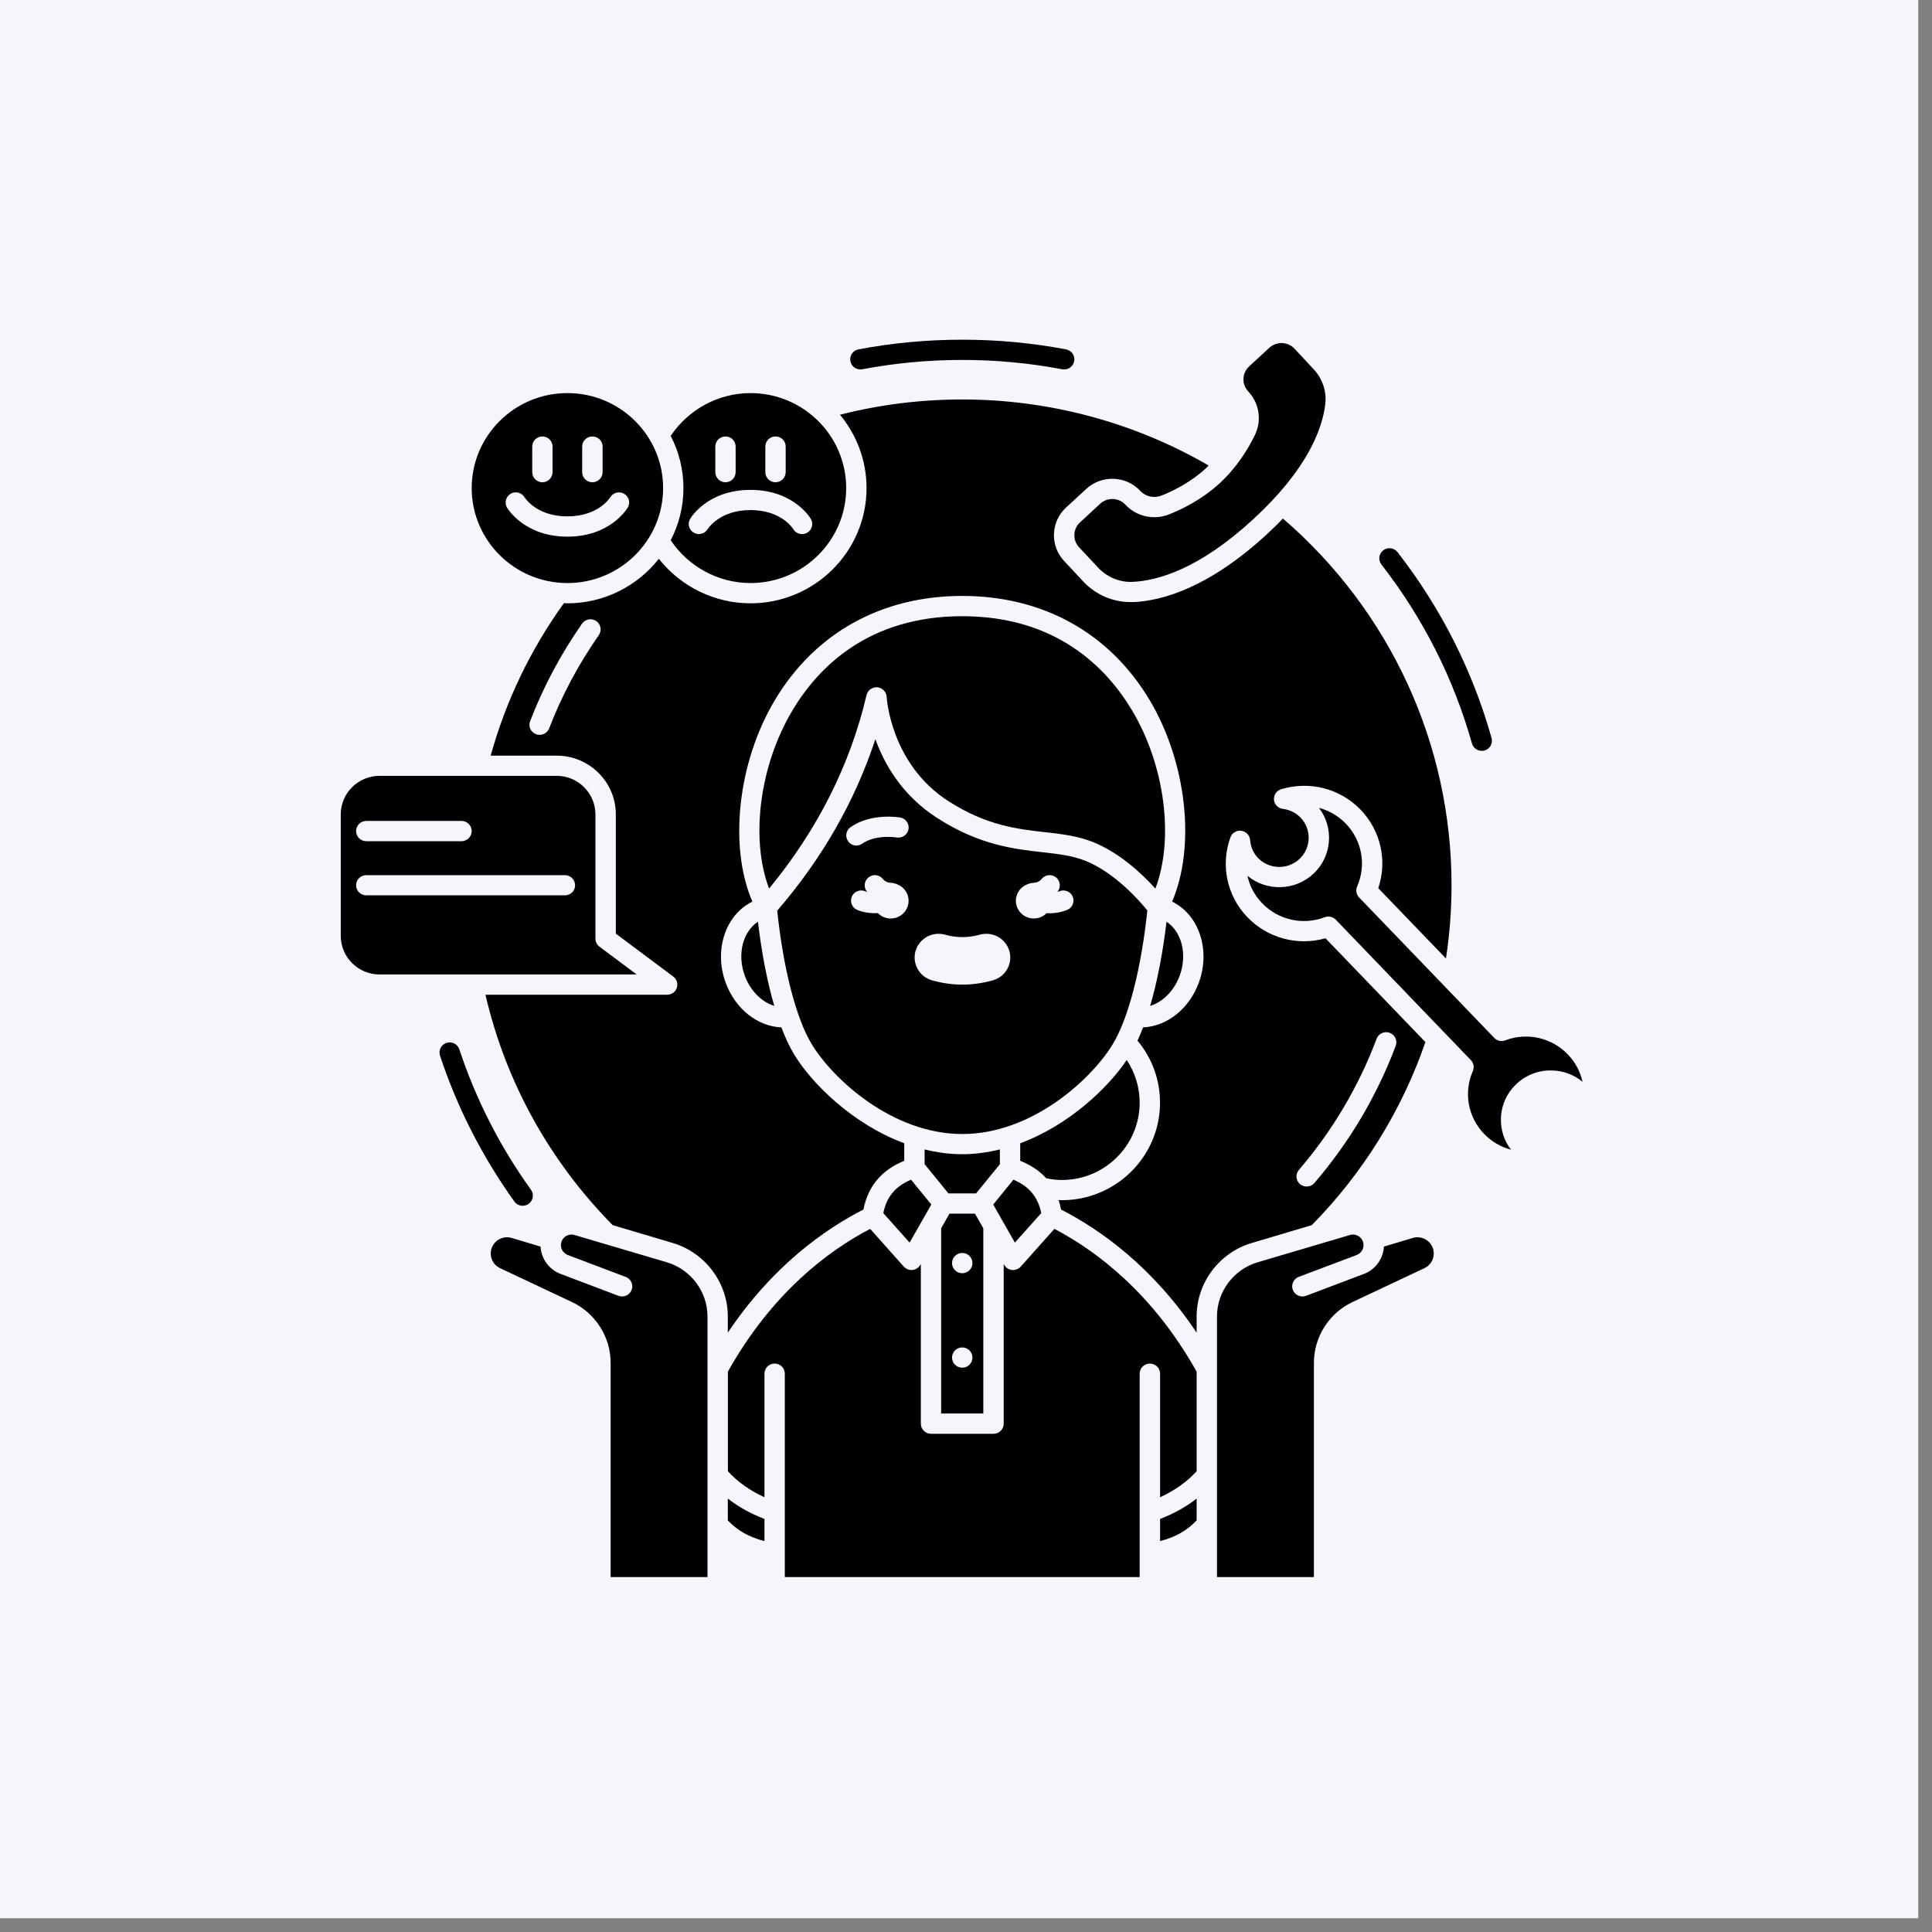 <svg xmlns="http://www.w3.org/2000/svg" xmlns:xlink="http://www.w3.org/1999/xlink" width="139" zoomAndPan="magnify" viewBox="0 0 104.25 104.25" height="139" preserveAspectRatio="xMidYMid meet" version="1.0"><rect x="0" y="0" width="104.25" height="104.25" fill="#808080" stroke="none"/><defs><clipPath id="5724323ab7"><path d="M 0 0 L 103.504 0 L 103.504 103.504 L 0 103.504 Z M 0 0 " clip-rule="nonzero"/></clipPath><clipPath id="8a868cf26c"><path d="M 39 66 L 65 66 L 65 85.16 L 39 85.16 Z M 39 66 " clip-rule="nonzero"/></clipPath><clipPath id="930f94fc68"><path d="M 67 43 L 85.402 43 L 85.402 63 L 67 63 Z M 67 43 " clip-rule="nonzero"/></clipPath><clipPath id="f2fb4881df"><path d="M 57 18.141 L 72 18.141 L 72 32 L 57 32 Z M 57 18.141 " clip-rule="nonzero"/></clipPath><clipPath id="cdfe5eaeb7"><path d="M 18.387 41 L 35 41 L 35 53 L 18.387 53 Z M 18.387 41 " clip-rule="nonzero"/></clipPath><clipPath id="ce9bd35c6d"><path d="M 26 66 L 39 66 L 39 85.16 L 26 85.16 Z M 26 66 " clip-rule="nonzero"/></clipPath><clipPath id="2c491fd467"><path d="M 65 66 L 78 66 L 78 85.16 L 65 85.16 Z M 65 66 " clip-rule="nonzero"/></clipPath><clipPath id="8be9dc9dc3"><path d="M 45 18.141 L 58 18.141 L 58 20 L 45 20 Z M 45 18.141 " clip-rule="nonzero"/></clipPath></defs><g clip-path="url(#5724323ab7)"><path fill="#ffffff" d="M 0 0 L 103.504 0 L 103.504 103.504 L 0 103.504 Z M 0 0 " fill-opacity="1" fill-rule="nonzero"/><path fill="#f4f6fc" d="M 0 0 L 103.504 0 L 103.504 103.504 L 0 103.504 Z M 0 0 " fill-opacity="1" fill-rule="nonzero"/></g><g clip-path="url(#8a868cf26c)"><path fill="#000000" d="M 56.895 66.309 L 55.078 68.348 C 54.973 68.465 54.82 68.531 54.664 68.531 C 54.645 68.531 54.625 68.531 54.605 68.527 C 54.43 68.512 54.273 68.406 54.188 68.254 L 54.16 68.207 L 54.16 76.82 C 54.16 77.121 53.914 77.367 53.609 77.367 L 50.234 77.367 C 49.934 77.367 49.688 77.121 49.688 76.82 L 49.688 68.207 L 49.66 68.254 C 49.57 68.406 49.414 68.508 49.238 68.527 C 49.219 68.531 49.199 68.531 49.18 68.531 C 49.023 68.531 48.875 68.465 48.77 68.348 L 46.953 66.309 C 44.691 67.492 41.656 69.766 39.277 74.012 L 39.277 79.387 C 39.801 79.961 40.457 80.43 41.25 80.789 L 41.25 74.125 C 41.25 73.82 41.496 73.578 41.801 73.578 C 42.102 73.578 42.348 73.82 42.348 74.125 L 42.348 85.098 L 61.496 85.098 L 61.496 74.125 C 61.496 73.82 61.742 73.578 62.047 73.578 C 62.352 73.578 62.598 73.82 62.598 74.125 L 62.598 80.789 C 63.387 80.43 64.047 79.961 64.57 79.387 L 64.57 74.012 C 62.188 69.766 59.152 67.492 56.895 66.309 Z M 56.895 66.309 " fill-opacity="1" fill-rule="nonzero"/></g><path fill="#000000" d="M 47.344 37.086 C 47.617 37.113 47.832 37.336 47.844 37.605 C 47.844 37.641 48.055 41.227 51.176 43.23 C 53.23 44.551 54.898 44.734 56.367 44.902 C 57.273 45.004 58.125 45.098 58.969 45.434 C 60.441 46.023 61.664 47.191 62.344 47.949 C 63.355 45.293 62.879 41.34 61.09 38.34 C 59.707 36.02 56.992 33.25 51.922 33.25 C 46.852 33.25 44.141 36.016 42.758 38.336 C 40.969 41.336 40.488 45.285 41.5 47.945 C 44.094 44.797 45.871 41.293 46.758 37.508 C 46.82 37.242 47.074 37.066 47.344 37.086 Z M 47.344 37.086 " fill-opacity="1" fill-rule="nonzero"/><g clip-path="url(#930f94fc68)"><path fill="#000000" d="M 84.598 56.895 C 83.727 55.988 82.402 55.691 81.223 56.137 C 81.016 56.219 80.781 56.164 80.629 56.004 L 73.34 48.43 C 73.184 48.27 73.145 48.035 73.23 47.836 C 73.734 46.688 73.5 45.359 72.625 44.449 C 72.219 44.027 71.715 43.738 71.172 43.594 C 71.984 44.66 71.883 46.188 70.887 47.133 C 69.887 48.078 68.348 48.113 67.312 47.258 C 67.43 47.805 67.699 48.316 68.105 48.738 C 68.977 49.645 70.305 49.941 71.484 49.492 C 71.547 49.469 71.613 49.457 71.68 49.457 C 71.828 49.457 71.973 49.516 72.078 49.625 L 79.367 57.203 C 79.52 57.363 79.562 57.594 79.473 57.797 C 78.969 58.945 79.207 60.273 80.078 61.18 C 80.484 61.602 80.988 61.895 81.531 62.035 C 81.164 61.559 80.977 60.977 80.988 60.367 C 81.004 59.652 81.301 58.988 81.82 58.496 C 82.34 58.004 83.02 57.742 83.738 57.762 C 84.352 57.773 84.93 57.988 85.395 58.375 C 85.273 57.828 85.004 57.316 84.598 56.895 Z M 84.598 56.895 " fill-opacity="1" fill-rule="nonzero"/></g><path fill="#000000" d="M 39.273 82.039 C 39.789 82.586 40.418 82.945 41.25 83.156 L 41.25 81.961 C 40.504 81.676 39.844 81.309 39.273 80.863 Z M 39.273 82.039 " fill-opacity="1" fill-rule="nonzero"/><path fill="#000000" d="M 63.652 52.656 C 64.082 51.496 63.762 50.27 62.945 49.738 C 62.742 51.445 62.441 52.988 62.062 54.277 C 62.738 54.07 63.352 53.469 63.652 52.656 Z M 63.652 52.656 " fill-opacity="1" fill-rule="nonzero"/><path fill="#000000" d="M 51.922 61.191 C 55.707 61.191 58.918 58.211 60.051 56.332 C 60.891 54.945 61.582 52.262 61.91 49.129 C 61.512 48.633 60.176 47.094 58.559 46.445 C 57.855 46.168 57.109 46.082 56.242 45.984 C 54.734 45.816 52.852 45.605 50.582 44.145 C 48.676 42.926 47.719 41.234 47.234 39.883 C 46.141 43.223 44.363 46.324 41.938 49.141 C 42.266 52.27 42.957 54.945 43.793 56.332 C 44.926 58.211 48.141 61.191 51.922 61.191 Z M 55.469 47.703 C 55.508 47.684 55.547 47.676 55.586 47.668 C 55.586 47.668 55.59 47.664 55.594 47.664 C 55.633 47.656 55.668 47.641 55.711 47.641 C 55.832 47.641 56.062 47.613 56.199 47.434 C 56.387 47.195 56.73 47.152 56.973 47.336 C 57.211 47.52 57.258 47.859 57.074 48.102 C 57.062 48.113 57.051 48.117 57.043 48.129 C 57.082 48.117 57.121 48.109 57.16 48.094 C 57.438 47.973 57.762 48.102 57.883 48.379 C 58 48.656 57.871 48.977 57.594 49.094 C 57.281 49.227 56.93 49.281 56.598 49.281 C 56.555 49.281 56.516 49.277 56.473 49.273 C 56.297 49.453 56.055 49.562 55.785 49.562 C 55.25 49.562 54.816 49.133 54.816 48.605 C 54.816 48.184 55.09 47.832 55.469 47.703 Z M 49.402 51.316 C 49.559 50.77 50.07 50.387 50.645 50.387 C 50.762 50.387 50.883 50.402 50.996 50.434 C 51.305 50.523 51.621 50.566 51.934 50.566 C 52.246 50.566 52.559 50.523 52.871 50.434 C 52.984 50.402 53.105 50.387 53.223 50.387 C 53.801 50.387 54.309 50.77 54.465 51.32 C 54.66 52 54.258 52.707 53.574 52.898 C 53.031 53.051 52.48 53.129 51.934 53.129 C 51.387 53.129 50.832 53.051 50.293 52.898 C 49.609 52.707 49.207 51.996 49.402 51.316 Z M 48.062 49.562 C 47.789 49.562 47.543 49.449 47.367 49.27 C 47.324 49.273 47.281 49.277 47.234 49.277 C 46.895 49.277 46.543 49.223 46.246 49.094 C 45.969 48.969 45.844 48.645 45.969 48.371 C 46.09 48.098 46.414 47.973 46.691 48.094 C 46.727 48.109 46.766 48.121 46.805 48.133 C 46.793 48.121 46.781 48.113 46.773 48.102 C 46.586 47.859 46.633 47.52 46.875 47.336 C 47.113 47.152 47.461 47.195 47.645 47.434 C 47.781 47.613 48.012 47.641 48.133 47.641 C 48.176 47.641 48.215 47.656 48.254 47.664 C 48.254 47.668 48.258 47.668 48.258 47.668 C 48.301 47.676 48.34 47.684 48.375 47.703 C 48.754 47.832 49.027 48.184 49.027 48.605 C 49.027 49.137 48.594 49.562 48.062 49.562 Z M 45.895 44.633 C 47.008 43.852 48.512 44.102 48.574 44.113 C 48.875 44.164 49.074 44.449 49.023 44.746 C 48.969 45.039 48.691 45.238 48.387 45.188 C 48.375 45.188 47.266 45.008 46.527 45.523 C 46.434 45.59 46.32 45.625 46.211 45.625 C 46.039 45.625 45.871 45.543 45.762 45.391 C 45.59 45.145 45.648 44.805 45.895 44.633 Z M 45.895 44.633 " fill-opacity="1" fill-rule="nonzero"/><path fill="#000000" d="M 40.191 52.656 C 40.492 53.469 41.105 54.07 41.781 54.277 C 41.402 52.988 41.102 51.445 40.898 49.738 C 40.082 50.27 39.762 51.496 40.191 52.656 Z M 40.191 52.656 " fill-opacity="1" fill-rule="nonzero"/><path fill="#000000" d="M 36.191 29.152 C 37.145 30.578 38.762 31.461 40.496 31.461 C 43.344 31.461 45.66 29.164 45.66 26.336 C 45.66 23.508 43.344 21.211 40.496 21.211 C 38.762 21.211 37.145 22.094 36.191 23.52 C 36.629 24.367 36.879 25.32 36.879 26.336 C 36.879 27.352 36.629 28.305 36.191 29.152 Z M 41.297 24.098 C 41.297 23.793 41.543 23.551 41.844 23.551 C 42.148 23.551 42.395 23.793 42.395 24.098 L 42.395 25.477 C 42.395 25.777 42.148 26.023 41.844 26.023 C 41.543 26.023 41.297 25.777 41.297 25.477 Z M 38.598 24.098 C 38.598 23.793 38.844 23.551 39.148 23.551 C 39.449 23.551 39.695 23.793 39.695 24.098 L 39.695 25.477 C 39.695 25.777 39.449 26.023 39.148 26.023 C 38.844 26.023 38.598 25.777 38.598 25.477 Z M 37.238 28.004 C 37.273 27.938 38.176 26.434 40.496 26.434 C 42.812 26.434 43.719 27.938 43.754 28.004 C 43.906 28.262 43.816 28.598 43.555 28.746 C 43.469 28.797 43.371 28.82 43.277 28.82 C 43.09 28.82 42.902 28.723 42.801 28.547 C 42.781 28.512 42.156 27.523 40.496 27.523 C 38.836 27.523 38.211 28.512 38.184 28.555 C 38.027 28.809 37.691 28.895 37.434 28.742 C 37.176 28.59 37.086 28.262 37.238 28.004 Z M 37.238 28.004 " fill-opacity="1" fill-rule="nonzero"/><g clip-path="url(#f2fb4881df)"><path fill="#000000" d="M 60.723 27.23 C 60.535 27.027 60.277 26.926 60.02 26.926 C 59.785 26.926 59.551 27.012 59.367 27.18 L 58.277 28.188 C 58.09 28.359 57.98 28.594 57.973 28.848 C 57.961 29.102 58.055 29.344 58.227 29.531 L 59.258 30.633 C 59.742 31.148 60.414 31.426 61.109 31.398 C 62.477 31.336 64.719 30.699 67.629 28.012 C 70.543 25.328 71.348 23.16 71.512 21.809 C 71.594 21.125 71.363 20.434 70.879 19.918 L 69.852 18.816 C 69.676 18.629 69.438 18.523 69.184 18.512 C 68.93 18.504 68.68 18.594 68.492 18.766 L 67.402 19.773 C 67.016 20.129 66.992 20.734 67.352 21.117 C 67.957 21.766 68.098 22.695 67.707 23.488 C 67.367 24.188 66.762 25.203 65.816 26.074 C 64.871 26.945 63.805 27.469 63.078 27.758 C 62.254 28.082 61.328 27.875 60.723 27.23 Z M 60.723 27.23 " fill-opacity="1" fill-rule="nonzero"/></g><g clip-path="url(#cdfe5eaeb7)"><path fill="#000000" d="M 32.352 51.086 C 32.211 50.984 32.129 50.82 32.129 50.648 L 32.129 43.945 C 32.129 42.797 31.188 41.863 30.031 41.863 L 20.484 41.863 C 19.328 41.863 18.387 42.797 18.387 43.945 L 18.387 50.5 C 18.387 51.648 19.328 52.582 20.484 52.582 L 34.355 52.582 C 33.734 52.117 32.988 51.562 32.352 51.086 Z M 19.766 44.297 L 24.902 44.297 C 25.207 44.297 25.453 44.543 25.453 44.844 C 25.453 45.145 25.207 45.391 24.902 45.391 L 19.766 45.391 C 19.461 45.391 19.215 45.145 19.215 44.844 C 19.215 44.543 19.461 44.297 19.766 44.297 Z M 30.48 48.312 L 19.766 48.312 C 19.461 48.312 19.215 48.07 19.215 47.77 C 19.215 47.465 19.461 47.223 19.766 47.223 L 30.484 47.223 C 30.785 47.223 31.031 47.465 31.031 47.77 C 31.031 48.07 30.785 48.312 30.48 48.312 Z M 30.48 48.312 " fill-opacity="1" fill-rule="nonzero"/></g><path fill="#000000" d="M 30.617 31.461 C 33.465 31.461 35.781 29.164 35.781 26.336 C 35.781 23.508 33.465 21.211 30.617 21.211 C 27.77 21.211 25.453 23.508 25.453 26.336 C 25.453 29.164 27.77 31.461 30.617 31.461 Z M 31.414 24.098 C 31.414 23.793 31.66 23.551 31.965 23.551 C 32.27 23.551 32.516 23.793 32.516 24.098 L 32.516 25.477 C 32.516 25.777 32.27 26.023 31.965 26.023 C 31.66 26.023 31.414 25.777 31.414 25.477 Z M 28.719 24.098 C 28.719 23.793 28.965 23.551 29.266 23.551 C 29.57 23.551 29.816 23.793 29.816 24.098 L 29.816 25.477 C 29.816 25.777 29.57 26.023 29.266 26.023 C 28.965 26.023 28.719 25.777 28.719 25.477 Z M 27.559 26.641 C 27.82 26.488 28.156 26.578 28.309 26.84 C 28.332 26.875 28.957 27.863 30.617 27.863 C 32.277 27.863 32.902 26.875 32.926 26.836 C 33.082 26.578 33.418 26.492 33.68 26.645 C 33.938 26.797 34.027 27.125 33.875 27.387 C 33.836 27.449 32.934 28.957 30.617 28.957 C 28.297 28.957 27.395 27.449 27.355 27.387 C 27.207 27.125 27.297 26.789 27.559 26.641 Z M 27.559 26.641 " fill-opacity="1" fill-rule="nonzero"/><g clip-path="url(#ce9bd35c6d)"><path fill="#000000" d="M 35.984 68.113 L 31.004 66.641 C 30.855 66.594 30.699 66.613 30.566 66.684 C 30.43 66.758 30.332 66.879 30.289 67.027 C 30.207 67.309 30.359 67.613 30.637 67.719 L 33.762 68.902 C 34.047 69.008 34.191 69.324 34.082 69.605 C 33.973 69.887 33.656 70.027 33.371 69.922 L 30.246 68.738 C 29.613 68.5 29.203 67.906 29.168 67.266 L 27.617 66.801 C 27.164 66.664 26.684 66.906 26.527 67.355 C 26.383 67.777 26.578 68.238 26.984 68.43 L 30.863 70.258 C 32.129 70.855 32.949 72.141 32.949 73.531 L 32.949 85.098 L 38.176 85.098 L 38.176 71.031 C 38.176 69.695 37.273 68.496 35.984 68.113 Z M 35.984 68.113 " fill-opacity="1" fill-rule="nonzero"/></g><path fill="#000000" d="M 62.598 83.156 C 63.426 82.945 64.055 82.586 64.57 82.039 L 64.57 80.863 C 64 81.309 63.34 81.676 62.598 81.961 Z M 62.598 83.156 " fill-opacity="1" fill-rule="nonzero"/><path fill="#000000" d="M 51.234 65.488 L 50.785 66.277 L 50.785 76.273 L 53.059 76.273 L 53.059 66.277 L 52.609 65.488 Z M 51.922 73.801 C 51.617 73.801 51.371 73.555 51.371 73.254 C 51.371 72.953 51.617 72.707 51.922 72.707 C 52.227 72.707 52.473 72.953 52.473 73.254 C 52.473 73.555 52.227 73.801 51.922 73.801 Z M 51.922 68.703 C 51.617 68.703 51.371 68.457 51.371 68.156 C 51.371 67.855 51.617 67.609 51.922 67.609 C 52.227 67.609 52.473 67.855 52.473 68.156 C 52.473 68.457 52.227 68.703 51.922 68.703 Z M 51.922 68.703 " fill-opacity="1" fill-rule="nonzero"/><path fill="#000000" d="M 47.664 65.461 L 49.082 67.051 L 50.254 64.996 L 49.16 63.656 C 48.316 64.008 47.832 64.59 47.664 65.461 Z M 47.664 65.461 " fill-opacity="1" fill-rule="nonzero"/><path fill="#000000" d="M 56.184 65.461 C 56.012 64.59 55.527 64.008 54.684 63.656 L 53.594 64.996 L 54.762 67.051 Z M 56.184 65.461 " fill-opacity="1" fill-rule="nonzero"/><path fill="#000000" d="M 57.297 63.672 C 59.613 63.672 61.496 61.801 61.496 59.5 C 61.496 58.672 61.25 57.875 60.797 57.199 C 59.773 58.715 57.676 60.715 55.051 61.691 L 55.051 62.637 C 55.625 62.867 56.094 63.18 56.453 63.578 C 56.73 63.637 57.012 63.672 57.297 63.672 Z M 57.297 63.672 " fill-opacity="1" fill-rule="nonzero"/><path fill="#000000" d="M 67.547 67.07 L 70.781 66.109 C 73.535 63.32 75.648 59.91 76.914 56.23 L 71.523 50.629 C 70.02 51.055 68.402 50.625 67.309 49.492 C 66.203 48.34 65.852 46.691 66.391 45.188 C 66.477 44.941 66.723 44.793 66.98 44.828 C 67.238 44.863 67.434 45.07 67.457 45.328 C 67.477 45.586 67.566 45.965 67.879 46.293 C 68.484 46.922 69.492 46.945 70.125 46.344 C 70.758 45.742 70.781 44.742 70.176 44.117 C 69.863 43.789 69.484 43.68 69.223 43.648 C 68.965 43.617 68.766 43.41 68.742 43.156 C 68.723 42.898 68.883 42.66 69.129 42.586 C 70.668 42.121 72.312 42.547 73.422 43.695 C 74.512 44.832 74.867 46.457 74.371 47.926 L 78.023 51.719 C 78.223 50.418 78.324 49.094 78.324 47.766 C 78.324 40.148 75.012 32.969 69.227 27.98 C 68.961 28.254 68.684 28.531 68.379 28.812 C 65.223 31.723 62.711 32.418 61.16 32.488 C 61.109 32.488 61.059 32.488 61.004 32.488 C 60.043 32.488 59.117 32.09 58.449 31.375 L 57.422 30.273 C 57.047 29.875 56.852 29.352 56.871 28.809 C 56.891 28.262 57.125 27.754 57.527 27.383 L 58.617 26.379 C 59.449 25.613 60.758 25.66 61.527 26.488 C 61.82 26.801 62.27 26.898 62.672 26.742 C 63.312 26.488 64.246 26.027 65.066 25.273 C 65.121 25.223 65.164 25.168 65.215 25.117 C 61.195 22.789 56.613 21.555 51.922 21.555 C 49.684 21.555 47.469 21.832 45.324 22.379 C 46.219 23.457 46.758 24.836 46.758 26.336 C 46.758 29.766 43.949 32.555 40.496 32.555 C 38.555 32.555 36.73 31.648 35.551 30.152 C 34.402 31.609 32.621 32.555 30.617 32.555 C 30.555 32.555 30.492 32.547 30.43 32.543 C 28.625 35.051 27.297 37.816 26.477 40.773 L 30.031 40.773 C 31.797 40.773 33.23 42.195 33.23 43.945 L 33.23 50.379 C 34.609 51.406 36.328 52.695 36.328 52.695 C 36.52 52.836 36.594 53.082 36.52 53.305 C 36.445 53.527 36.234 53.676 36 53.676 L 26.195 53.676 C 27.281 58.363 29.645 62.648 33.062 66.109 L 36.297 67.07 C 38.051 67.59 39.273 69.219 39.273 71.035 L 39.273 71.91 C 41.664 68.336 44.473 66.348 46.59 65.266 C 46.836 64.008 47.574 63.129 48.793 62.637 L 48.793 61.691 C 45.988 60.648 43.781 58.438 42.852 56.895 C 42.605 56.492 42.375 56 42.164 55.438 C 40.879 55.383 39.684 54.453 39.16 53.035 C 38.504 51.266 39.152 49.352 40.598 48.652 C 39.32 45.688 39.797 41.156 41.809 37.781 C 43.973 34.156 47.562 32.156 51.922 32.156 C 56.285 32.156 59.875 34.156 62.039 37.785 C 64.047 41.16 64.523 45.688 63.246 48.652 C 64.695 49.352 65.34 51.266 64.684 53.035 C 64.16 54.449 62.965 55.379 61.68 55.438 C 61.586 55.691 61.484 55.93 61.379 56.152 C 62.164 57.094 62.594 58.266 62.594 59.5 C 62.594 62.402 60.219 64.762 57.293 64.762 C 57.234 64.762 57.18 64.754 57.121 64.754 C 57.176 64.914 57.219 65.086 57.254 65.266 C 59.375 66.352 62.18 68.34 64.57 71.91 L 64.57 71.031 C 64.57 69.219 65.793 67.586 67.547 67.07 Z M 70.09 63.125 C 71.898 61.016 73.309 58.637 74.281 56.051 C 74.387 55.77 74.703 55.625 74.988 55.73 C 75.273 55.836 75.418 56.152 75.312 56.434 C 74.293 59.137 72.82 61.629 70.926 63.832 C 70.816 63.961 70.66 64.023 70.504 64.023 C 70.379 64.023 70.254 63.98 70.148 63.895 C 69.918 63.699 69.891 63.352 70.09 63.125 Z M 32.312 34.273 C 31.219 35.836 30.316 37.527 29.633 39.301 C 29.547 39.52 29.34 39.652 29.117 39.652 C 29.051 39.652 28.984 39.641 28.922 39.617 C 28.637 39.508 28.496 39.195 28.605 38.914 C 29.32 37.055 30.266 35.285 31.41 33.648 C 31.582 33.402 31.926 33.34 32.172 33.512 C 32.422 33.684 32.484 34.023 32.312 34.273 Z M 32.312 34.273 " fill-opacity="1" fill-rule="nonzero"/><g clip-path="url(#2c491fd467)"><path fill="#000000" d="M 76.227 66.801 L 74.676 67.266 C 74.641 67.906 74.23 68.5 73.602 68.738 L 70.473 69.922 C 70.188 70.027 69.871 69.887 69.762 69.605 C 69.652 69.324 69.797 69.008 70.082 68.898 L 73.207 67.719 C 73.484 67.613 73.637 67.309 73.555 67.027 C 73.512 66.879 73.414 66.758 73.277 66.684 C 73.145 66.609 72.988 66.594 72.84 66.641 L 67.859 68.113 C 66.57 68.496 65.668 69.695 65.668 71.031 L 65.668 85.098 L 70.898 85.098 L 70.898 73.531 C 70.898 72.141 71.715 70.855 72.98 70.258 L 76.859 68.43 C 77.266 68.238 77.461 67.777 77.316 67.352 C 77.16 66.906 76.68 66.664 76.227 66.801 Z M 76.227 66.801 " fill-opacity="1" fill-rule="nonzero"/></g><path fill="#000000" d="M 53.953 62.023 C 53.297 62.184 52.621 62.281 51.922 62.281 C 51.223 62.281 50.547 62.184 49.891 62.023 L 49.891 62.816 L 51.176 64.395 L 52.668 64.395 L 53.953 62.82 Z M 53.953 62.023 " fill-opacity="1" fill-rule="nonzero"/><path fill="#000000" d="M 28.203 65.062 C 28.312 65.062 28.426 65.031 28.523 64.961 C 28.77 64.785 28.828 64.445 28.652 64.199 C 26.98 61.875 25.68 59.324 24.785 56.621 C 24.691 56.336 24.383 56.18 24.094 56.273 C 23.805 56.367 23.648 56.676 23.742 56.961 C 24.672 59.77 26.023 62.418 27.758 64.836 C 27.863 64.984 28.031 65.062 28.203 65.062 Z M 28.203 65.062 " fill-opacity="1" fill-rule="nonzero"/><path fill="#000000" d="M 79.426 40.117 C 79.496 40.359 79.715 40.516 79.957 40.516 C 80.004 40.516 80.055 40.512 80.105 40.496 C 80.395 40.414 80.566 40.113 80.484 39.824 C 79.457 36.176 77.75 32.805 75.41 29.793 C 75.227 29.555 74.879 29.508 74.641 29.695 C 74.398 29.879 74.355 30.219 74.539 30.457 C 76.793 33.359 78.438 36.609 79.426 40.117 Z M 79.426 40.117 " fill-opacity="1" fill-rule="nonzero"/><g clip-path="url(#8be9dc9dc3)"><path fill="#000000" d="M 46.527 19.926 C 50.059 19.254 53.785 19.254 57.316 19.926 C 57.352 19.93 57.387 19.934 57.422 19.934 C 57.68 19.934 57.91 19.754 57.961 19.492 C 58.02 19.195 57.824 18.91 57.523 18.852 C 53.855 18.156 49.988 18.156 46.32 18.852 C 46.023 18.91 45.828 19.195 45.887 19.492 C 45.945 19.785 46.23 19.98 46.527 19.926 Z M 46.527 19.926 " fill-opacity="1" fill-rule="nonzero"/></g></svg>